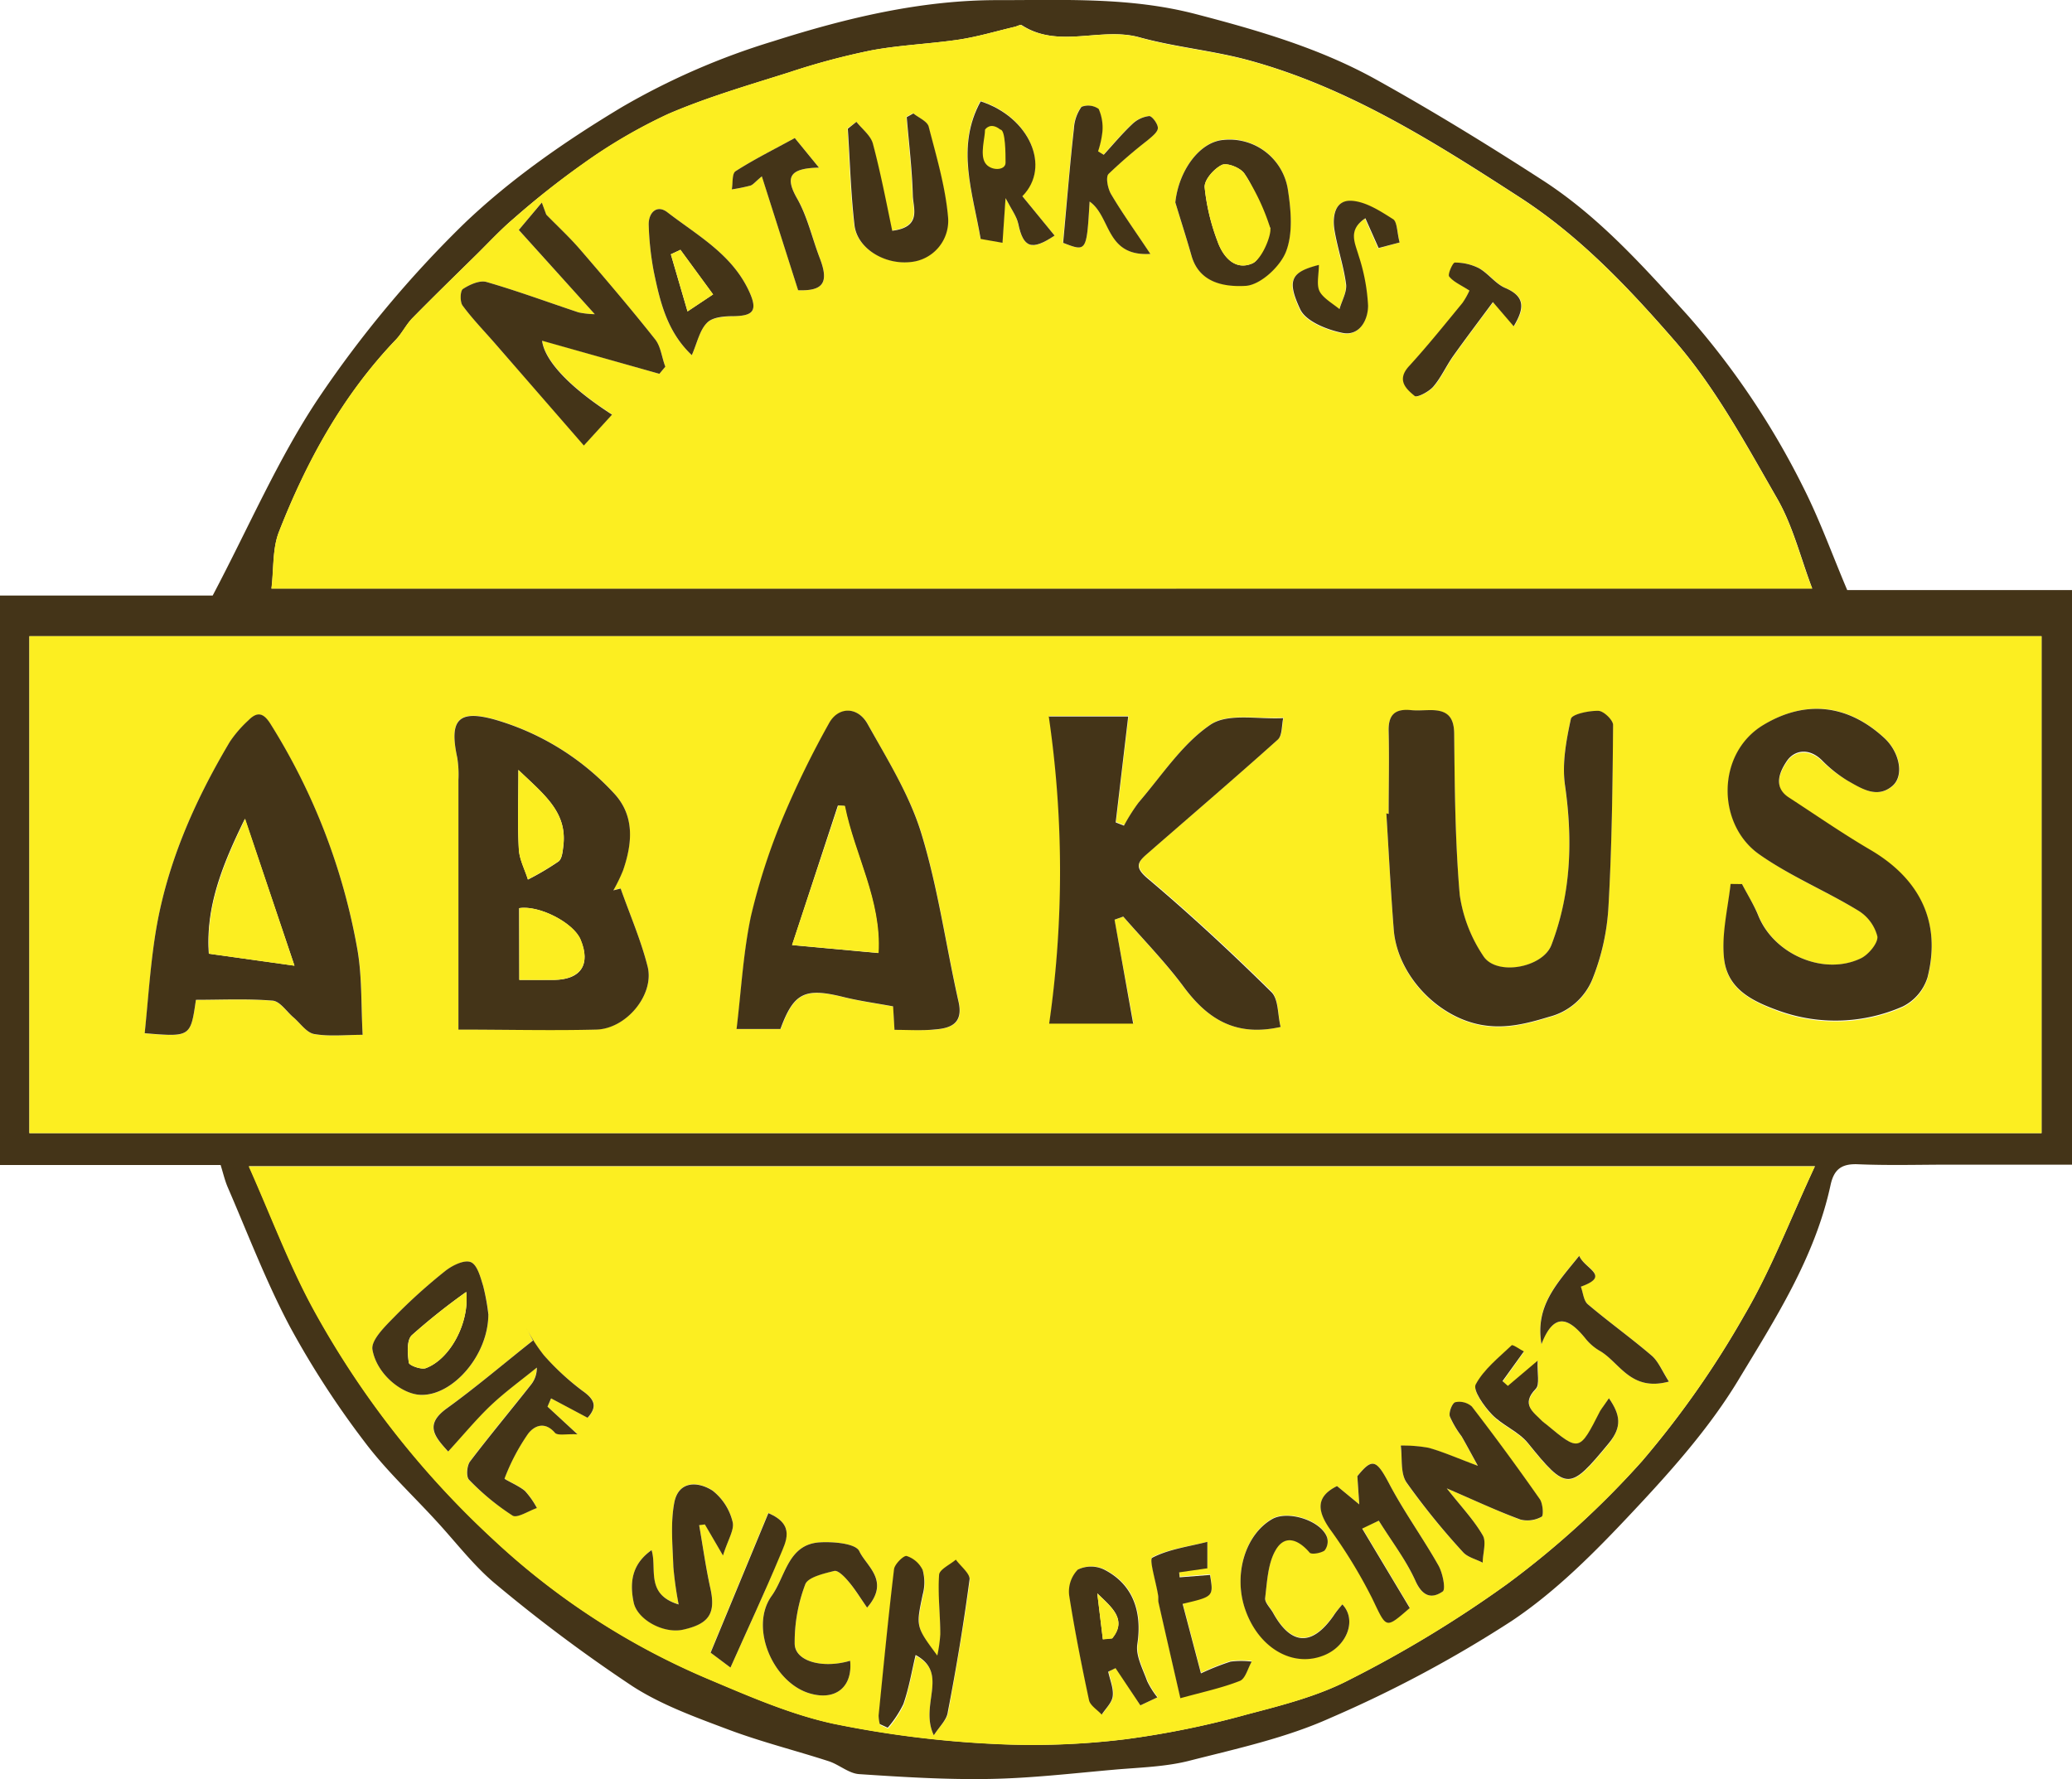 <svg xmlns="http://www.w3.org/2000/svg" viewBox="0 0 313.04 268.85"><defs><style>.cls-1{fill:#443418;}.cls-2{fill:#fcee21;}</style></defs><title>Asset 2</title><g id="Layer_2" data-name="Layer 2"><g id="Layer_1-2" data-name="Layer 1"><path class="cls-1" d="M279.08,89.17h34V176H294.68c-4.66,0-9.32.14-14-.06-2.48-.1-3.61.79-4.12,3.15-2.36,10.94-8.38,20.27-14,29.58-4.35,7.17-10.09,13.62-15.87,19.77-5.62,6-11.54,12-18.31,16.52A184.82,184.82,0,0,1,201,259.61c-6.66,3-14,4.61-21.08,6.41-3.78,1-7.79,1.07-11.7,1.42-6.22.55-12.44,1.28-18.68,1.39-6.58.12-13.19-.29-19.76-.73-1.55-.11-3-1.43-4.55-1.94-5.06-1.64-10.24-2.93-15.21-4.8s-10.11-3.72-14.52-6.58a234.78,234.78,0,0,1-20.48-15.29c-3.39-2.78-6.1-6.39-9.1-9.64-3.66-4-7.65-7.7-10.87-12A134.66,134.66,0,0,1,43.81,200.5c-3.6-6.79-6.34-14-9.41-21.1-.43-1-.67-2.07-1.07-3.35H0V90H32.13c5.5-10.42,9.9-20.72,16-29.84a167.48,167.48,0,0,1,21.9-26.28C77.14,27.05,85.5,21.26,94,16.16a107.6,107.6,0,0,1,22.83-9.93c11-3.5,22.39-6.26,34.12-6.21,9.91,0,19.81-.46,29.64,2.09C190,4.56,199.35,7.27,207.87,12S224.8,21.9,233,27.2c8.52,5.49,15.23,13,22,20.48a120.24,120.24,0,0,1,17.46,26C274.94,78.59,276.8,83.79,279.08,89.17ZM4.44,171.24h304V96.14H4.44Zm269.75,5H37.63c3.39,7.6,6.11,14.95,9.83,21.75a136.72,136.72,0,0,0,27,34.55,110.52,110.52,0,0,0,32.85,21.3c6.07,2.56,12.22,5.25,18.6,6.63a157.77,157.77,0,0,0,24.3,3.06,114.88,114.88,0,0,0,19.85-.71,134.41,134.41,0,0,0,18.39-3.76c5.28-1.38,10.72-2.76,15.49-5.26a177.54,177.54,0,0,0,23.8-14.46,134,134,0,0,0,20.35-18.55,141.09,141.09,0,0,0,15.46-22.06C267.61,191.81,270.5,184.18,274.19,176.26Zm-.4-87.32c-1.74-4.6-2.91-9.45-5.3-13.6-4.71-8.19-9.29-16.69-15.42-23.76-6.95-8-14.32-15.83-23.47-21.75-12.9-8.35-25.83-16.55-40.81-20.67-5.44-1.5-11.16-2-16.59-3.49C166.32,4,160,7.44,154.38,3.81c-.21-.14-.69.15-1,.23-2.82.66-5.61,1.5-8.47,1.94-4.42.67-8.92.81-13.3,1.64a106.75,106.75,0,0,0-12.36,3.31c-6.13,1.94-12.35,3.74-18.25,6.28a79.42,79.42,0,0,0-12.88,7.53A125.79,125.79,0,0,0,77.64,33c-2,1.7-3.8,3.65-5.68,5.5-3.23,3.18-6.49,6.35-9.67,9.59-.94,1-1.54,2.26-2.47,3.23-8,8.38-13.49,18.37-17.67,29.05-1,2.53-.76,5.53-1.13,8.56Z"/><path class="cls-2" d="M4.44,171.24V96.14h304v75.1Zm89.33-37-1.11.28a24.92,24.92,0,0,0,1.46-3c1.44-4.16,1.8-8.37-1.49-11.8a39.34,39.34,0,0,0-17.87-11c-5.52-1.54-6.93,0-5.69,5.73a16.06,16.06,0,0,1,.18,3.37q0,16.78,0,33.56v4.18c7.29,0,14.07.13,20.84,0,4.52-.12,8.81-5.24,7.76-9.46C96.85,142.08,95.16,138.21,93.77,134.27Zm99.71,20.92c-.44-1.84-.28-4.27-1.41-5.38-6-5.91-12.18-11.66-18.62-17.09-2-1.68-1.55-2.44-.13-3.68,6.6-5.76,13.27-11.45,19.79-17.31.69-.62.56-2.15.82-3.25-3.74.25-8.34-.78-11,1-4.29,2.92-7.34,7.69-10.84,11.74a27.29,27.29,0,0,0-2.22,3.51l-1.25-.49,1.89-16h-12a161.83,161.83,0,0,1,.06,46.41h12.68L168.38,139l1.31-.47c3.06,3.52,6.34,6.86,9.11,10.59C182.39,153.93,186.6,156.73,193.48,155.19Zm-58.34.44c2.14,0,4.15.15,6.12,0,2.4-.23,4.35-.89,3.6-4.18-1.92-8.48-3.1-17.17-5.63-25.46-1.77-5.79-5.15-11.12-8.1-16.5-1.49-2.71-4.45-2.7-5.86-.1a141.21,141.21,0,0,0-6.79,13.85,95.24,95.24,0,0,0-5,15.32c-1.2,5.48-1.46,11.17-2.16,17h6.63c2-5.49,3.68-6.28,9.5-4.84,2.4.6,4.87.93,7.52,1.42ZM209.8,123l-.35,0c.37,5.86.67,11.72,1.12,17.57.53,6.75,6.45,13.1,13.09,14.36,3.64.69,6.85-.12,10.41-1.2a9.62,9.62,0,0,0,6.5-5.65A34.5,34.5,0,0,0,243,137c.52-9.12.62-18.27.7-27.41,0-.75-1.44-2.12-2.24-2.14-1.43,0-4,.5-4.14,1.22-.7,3.25-1.35,6.73-.89,10,1.17,8.27,1,16.31-2.05,24.16-1.34,3.48-8.4,4.74-10.32,1.62a22.2,22.2,0,0,1-3.53-9.18c-.7-8.09-.76-16.25-.84-24.39,0-2.69-1.19-3.54-3.56-3.54-1,0-2,.08-3,0-2.42-.23-3.42.73-3.34,3.23C209.9,114.64,209.8,118.8,209.8,123Zm-155,33.43c-.25-4.52-.08-8.78-.78-12.88a95.18,95.18,0,0,0-13.13-34.08c-1.07-1.74-2-1.93-3.36-.58a18,18,0,0,0-2.81,3.25C29.25,121.29,25,131,23.4,141.64c-.73,4.81-1,9.68-1.54,14.52,6.93.57,6.93.57,7.74-5.05,3.82,0,7.71-.19,11.57.12,1.11.09,2.1,1.64,3.15,2.52s2,2.32,3.15,2.53C49.77,156.67,52.18,156.38,54.79,156.38Zm208.4-22.79-1.73.06c-.37,3.73-1.32,7.52-1,11.17.47,4.58,4.07,6.44,8.32,8a25.23,25.23,0,0,0,18.68-.65,7.33,7.33,0,0,0,3.75-4.4c2.1-8.31-1.11-14.86-8.66-19.29-4.2-2.46-8.2-5.25-12.29-7.9-2.54-1.65-1.24-4.1-.32-5.48,1.15-1.73,3.38-2,5.29-.17A19.72,19.72,0,0,0,279.2,118c2.08,1.18,4.44,2.73,6.73.79,1.84-1.56,1.09-5.1-1.16-7.21-5.5-5.15-11.94-5.92-18.35-2-7.08,4.29-7,15-.62,19.52,4.66,3.3,10.05,5.55,15,8.53a6.44,6.44,0,0,1,2.87,3.87c.16,1-1.31,2.76-2.47,3.32-5.59,2.7-13.13-.57-15.5-6.41C265,136.74,264,135.2,263.19,133.6Z"/><path class="cls-2" d="M274.19,176.26c-3.69,7.92-6.57,15.55-10.65,22.49a141.09,141.09,0,0,1-15.46,22.06,134,134,0,0,1-20.35,18.55,177.54,177.54,0,0,1-23.8,14.46c-4.78,2.5-10.22,3.88-15.49,5.26A134.41,134.41,0,0,1,170,262.84a114.88,114.88,0,0,1-19.85.71,157.77,157.77,0,0,1-24.3-3.06c-6.38-1.39-12.54-4.07-18.6-6.63a110.52,110.52,0,0,1-32.85-21.3,136.72,136.72,0,0,1-27-34.55c-3.72-6.8-6.44-14.15-9.83-21.75ZM82.72,212.57l.57-1.25,5.51,2.93c1.51-1.66,1.11-2.76-.77-4.07a38.65,38.65,0,0,1-5.89-5.38,26.65,26.65,0,0,1-2.65-4.1l1,1.88c-4.31,3.43-8.5,7-13,10.24-3.4,2.45-1.91,4.23.19,6.53,2.27-2.48,4.24-4.88,6.48-7s4.59-3.8,6.91-5.68a4,4,0,0,1-.85,2.55c-3.07,3.88-6.25,7.68-9.23,11.63-.48.64-.61,2.32-.16,2.76A36.86,36.86,0,0,0,77.43,229c.73.44,2.44-.72,3.69-1.14a12.56,12.56,0,0,0-1.81-2.58c-.94-.81-3.15-1.73-3.08-1.88a31.18,31.18,0,0,1,3.52-6.71c.89-1.18,2.51-2,4.09-.2.41.47,1.73.15,3.41.23Zm135.86,12.35c4.24,1.83,7.64,3.43,11.15,4.75a4.41,4.41,0,0,0,3.18-.44c.3-.16.19-2-.28-2.65q-5-7.1-10.27-14a2.88,2.88,0,0,0-2.51-.65c-.46.12-1,1.51-.82,2.14a14.78,14.78,0,0,0,1.77,3c.74,1.26,1.42,2.56,2.47,4.47-3.14-1.17-5.24-2.11-7.43-2.72a21.36,21.36,0,0,0-4.22-.34c.26,1.9-.06,4.2.9,5.62A108.82,108.82,0,0,0,221,234.53c.7.8,2,1.09,3,1.62,0-1.4.58-3.1,0-4.14C222.69,229.7,220.78,227.71,218.58,224.92Zm-77.5,37.31c1-1.48,2-2.37,2.17-3.4,1.23-6.65,2.38-13.33,3.28-20,.12-.91-1.34-2-2.07-3-.89.76-2.47,1.47-2.53,2.29-.21,3,.13,6,.18,9a22.33,22.33,0,0,1-.45,3.2c-3.28-4.42-3.23-4.41-2.21-9.2a7.06,7.06,0,0,0,0-3.72,4.08,4.08,0,0,0-2.42-2.12c-.42-.13-1.82,1.22-1.91,2-.89,7.35-1.6,14.72-2.33,22.09a5.62,5.62,0,0,0,.18,1.31l1.2.55a16.42,16.42,0,0,0,2.36-3.57c.83-2.45,1.27-5,1.85-7.42C143.47,252.88,138.87,257.59,141.08,262.23ZM202,224.57c-3.05,1.52-3.09,3.55-1.11,6.37a75.73,75.73,0,0,1,6.45,10.57c2.19,4.54,1.95,4.66,5.67,1.43l-7.19-12,2.48-1.15c2,3.16,4.14,6,5.54,9.1,1,2.34,2.44,2.76,4.12,1.6.49-.34,0-2.78-.64-3.92-2.35-4.16-5.18-8.07-7.41-12.29-2-3.76-2.59-4-4.85-1.21l.29,4.26Zm-128.2-26a32.47,32.47,0,0,0-.8-4.25c-.4-1.32-.93-3.23-1.89-3.59s-2.79.52-3.85,1.36a84.22,84.22,0,0,0-7.75,7c-1.38,1.41-3.47,3.46-3.23,4.87.65,3.77,4.56,6.8,7.41,6.84C68.42,210.86,73.8,204.82,73.78,198.6Zm24.65,35.66c-2.64,1.9-3.44,4.35-2.72,7.88.53,2.59,4.51,4.79,7.48,4.13,4-.88,4.93-2.48,4.12-6.22-.69-3.16-1.14-6.38-1.7-9.57l.86-.11,2.74,4.7c.75-2.41,1.77-3.94,1.45-5.1a8.52,8.52,0,0,0-3-4.69c-2.21-1.44-5.18-1.54-5.81,1.81-.59,3.13-.25,6.46-.14,9.69a54.22,54.22,0,0,0,.8,5.68C97.39,240.92,99.31,237,98.44,234.25ZM131,242.94c3.56-4.06-.1-6.25-1.18-8.54-.55-1.16-3.94-1.45-6-1.32-4.78.3-5.14,5.19-7.24,8.09-3.45,4.76.3,13.34,6,14.8,3.78,1,6.25-1.15,5.86-5-4.15,1.23-8.33.1-8.38-2.62a24.63,24.63,0,0,1,1.61-8.95c.42-1.11,2.78-1.66,4.37-2,.56-.14,1.55.87,2.11,1.54C129.1,240.06,129.89,241.38,131,242.94Zm41.31,14.77,2.62-1.24a12.79,12.79,0,0,1-1.55-2.46c-.65-1.82-1.74-3.82-1.48-5.57.75-4.94-.67-9.05-5-11.27a4.57,4.57,0,0,0-4,0,4.78,4.78,0,0,0-1.3,3.88c.78,5.31,1.83,10.59,3,15.84.18.83,1.25,1.47,1.92,2.19.59-.92,1.54-1.8,1.66-2.78.14-1.19-.42-2.47-.68-3.71l1.11-.53Zm70.79-46.41c-.55.83-1,1.38-1.31,2-3.16,6.11-3.15,6.11-8.13,2-.19-.16-.41-.29-.59-.47-1.38-1.39-3.3-2.53-1-4.89.63-.66.2-2.34.29-4.26l-4.5,3.81-.81-.72,3.19-4.46c-.65-.34-1.68-1.09-1.85-.93-2,1.85-4.2,3.62-5.43,5.91-.46.86,1.24,3.28,2.44,4.53,1.59,1.66,4,2.57,5.45,4.33,5.87,7.23,6.3,7.2,12.24,0C245.07,215.63,244.82,213.82,243.08,211.3ZM182.41,233c-2.92.71-5.82,1.08-8.3,2.3-.51.25.55,3.68.87,5.64.06.37,0,.76.07,1.13,1.06,4.7,2.14,9.4,3.3,14.46,3.39-.95,6.27-1.56,9-2.62.85-.33,1.2-1.9,1.78-2.91a12.92,12.92,0,0,0-3.19,0,37.37,37.37,0,0,0-4.48,1.78l-2.77-10.51c4.69-1.1,4.69-1.1,4.14-4.37l-4.59.36-.07-.75,4.26-.61Zm20.39,9.43c-.46.57-.93,1.09-1.33,1.67-3.24,4.65-6.41,4.5-9.14-.45-.42-.76-1.27-1.56-1.19-2.25.3-2.43.41-5.12,1.56-7.17,1.38-2.45,3.44-1.67,5.15.32.29.34,1.68.1,2.26-.3a2.17,2.17,0,0,0,.38-2c-.89-2.52-5.91-4.12-8.3-2.75-4,2.32-5.85,8.31-4.11,13.51,2,6,7.33,9.09,12.12,7C203.57,248.64,205,244.75,202.8,242.45Zm49.34-33.68c-1-1.59-1.58-3-2.6-3.9-3.14-2.69-6.51-5.1-9.66-7.77-.64-.54-.72-1.76-1.05-2.66,4.61-1.69.59-2.71-.25-4.66-3.32,4.15-6.72,7.54-5.7,13.34,1.91-4.87,4.13-3.89,6.58-.92a7.85,7.85,0,0,0,2.12,1.88C244.67,205.8,246.28,210.35,252.14,208.78ZM110.36,252c2.52-5.66,5.14-11.26,7.49-17,.83-2,2.36-4.6-1.79-6.37l-8.73,21.09Z"/><path class="cls-2" d="M273.79,88.95H41c.36-3,.14-6,1.13-8.56,4.18-10.69,9.63-20.67,17.67-29.05.93-1,1.53-2.27,2.47-3.23,3.18-3.24,6.44-6.4,9.67-9.59,1.88-1.85,3.67-3.81,5.68-5.5a125.79,125.79,0,0,1,10.43-8.27,79.42,79.42,0,0,1,12.88-7.53c5.89-2.53,12.11-4.34,18.25-6.28a106.75,106.75,0,0,1,12.36-3.31c4.38-.82,8.89-1,13.3-1.64,2.86-.43,5.65-1.28,8.47-1.94.36-.08.84-.37,1-.23C160,7.44,166.32,4,172.2,5.68c5.43,1.52,11.15,2,16.59,3.49,15,4.12,27.91,12.32,40.81,20.67,9.15,5.92,16.52,13.75,23.47,21.75,6.13,7.07,10.71,15.57,15.42,23.76C270.88,79.5,272,84.35,273.79,88.95ZM99.62,56.49l.89-1.08c-.5-1.39-.67-3-1.54-4.13-3.65-4.61-7.47-9.09-11.31-13.55-1.6-1.86-3.42-3.54-5.14-5.3l-.67-1.82-3.48,4.14L89.87,47.48a13.36,13.36,0,0,1-2.44-.27c-4.64-1.53-9.24-3.24-13.93-4.6-1-.3-2.54.39-3.55,1.06-.42.28-.47,1.94-.05,2.51,1.48,2,3.23,3.81,4.88,5.7L88.22,67.29l4.26-4.67c-6.77-4.36-10.2-8.32-10.57-11.17Zm29.76-38.08-1.35,1c.31,4.84.43,9.7,1,14.52.4,3.52,4.45,6,8.38,5.64a6.26,6.26,0,0,0,5.76-6.85c-.41-4.59-1.75-9.12-2.92-13.62-.21-.81-1.52-1.33-2.32-2l-1,.56c.33,4,.81,7.9.92,11.86.05,1.9,1.39,4.76-3.11,5.31-1-4.42-1.77-8.83-2.92-13.16C131.55,20.48,130.24,19.5,129.39,18.41Zm48.18,12.17c.81,2.68,1.67,5.34,2.43,8,1.2,4.26,5.25,4.75,8.2,4.57,2.2-.13,5.17-2.87,6.07-5.14,1.09-2.73.78-6.25.31-9.31a8.91,8.91,0,0,0-9.75-7.6C181.25,21.42,178.08,25.76,177.57,30.59Zm-18.24,5-4.9-6c4.4-4.43,1.06-12-6.3-14.33-3.76,6.85-1.2,13.71,0,20.79l3.3.58.46-6.75c.9,1.76,1.69,2.76,1.92,3.87C154.6,37.44,155.83,38,159.33,35.6ZM104.52,53.67c.83-1.88,1.18-3.77,2.3-4.89.85-.85,2.67-.94,4.06-1,2.8-.06,3.66-.74,2.34-3.66-2.59-5.7-7.84-8.53-12.4-12.05-1.58-1.22-2.9.05-2.81,2a45,45,0,0,0,.77,7C99.71,45.6,100.76,50.13,104.52,53.67Zm60.11-23.21c3.26,2.28,2.42,8.33,9.15,7.9-2.35-3.52-4.25-6.18-5.92-9-.51-.85-.86-2.59-.4-3.08a75,75,0,0,1,5.89-5.08c.62-.53,1.51-1.17,1.56-1.82s-.86-1.87-1.3-1.85A4.43,4.43,0,0,0,171,18.77c-1.53,1.44-2.88,3.07-4.3,4.62l-.85-.52a14.33,14.33,0,0,0,.65-2.92,7,7,0,0,0-.56-3.49,2.74,2.74,0,0,0-2.6-.31,6.26,6.26,0,0,0-1.14,3.27c-.6,5.7-1.09,11.41-1.63,17.28C164.17,38.07,164.17,38.07,164.62,30.46Zm46.84,6.18c-.38-1.41-.34-3-1-3.42-1.94-1.25-4.14-2.68-6.32-2.82-2.53-.16-2.94,2.35-2.59,4.45.46,2.75,1.39,5.43,1.75,8.18.15,1.18-.62,2.49-1,3.74-1-.88-2.44-1.57-3-2.68s-.11-2.6-.11-4c-4.13,1.07-4.93,2.2-2.82,6.71.86,1.82,4,3.08,6.36,3.56,2.57.53,3.91-1.89,3.89-4.12a28.79,28.79,0,0,0-1.41-7.51c-.58-2-1.68-3.9,1-5.69l2,4.5Zm-96.36-10,5.48,17.22c3.8.15,4.7-1.16,3.27-4.86-1.15-3-1.8-6.2-3.37-8.91-1.89-3.27-1.29-4.67,3.25-4.76l-3.65-4.47c-3.22,1.76-6.17,3.23-8.93,5-.56.36-.41,1.81-.59,2.76a27,27,0,0,0,2.81-.57C113.79,27.92,114.11,27.47,115.1,26.65ZM222,43.91a11.47,11.47,0,0,1-1,1.89c-2.65,3.21-5.25,6.48-8.07,9.55-1.89,2.06-.5,3.4.86,4.5.36.29,2.15-.64,2.82-1.42,1.18-1.38,1.94-3.12,3-4.62,1.89-2.67,3.87-5.28,6-8.15l3.14,3.66c1.59-2.65,1.81-4.47-1.25-5.78-1.49-.64-2.56-2.2-4-3a8,8,0,0,0-3.65-.85c-.29,0-1.1,1.78-.85,2.1C219.61,42.59,220.72,43,222,43.91Z"/><path class="cls-1" d="M93.77,134.27c1.39,3.95,3.08,7.82,4.09,11.86,1,4.22-3.24,9.34-7.76,9.46-6.77.17-13.54,0-20.84,0v-4.18q0-16.78,0-33.56a16.06,16.06,0,0,0-.18-3.37c-1.24-5.71.17-7.27,5.69-5.73a39.34,39.34,0,0,1,17.87,11c3.29,3.42,2.93,7.63,1.49,11.8a24.92,24.92,0,0,1-1.46,3ZM78.46,148.08c2,0,3.62,0,5.24,0,4.08-.05,5.58-2.33,4-6.09-1.06-2.55-6.25-5.23-9.27-4.75Zm-.14-31.73c0,4.62-.14,8.31.07,12,.09,1.54.89,3,1.37,4.57a41,41,0,0,0,4.63-2.74c.53-.41.62-1.52.72-2.34C85.73,122.71,82.18,120.06,78.32,116.35Z"/><path class="cls-1" d="M193.48,155.19c-6.87,1.54-11.09-1.26-14.67-6.09-2.77-3.73-6.05-7.08-9.11-10.59l-1.31.47,2.81,15.71H158.51a161.83,161.83,0,0,0-.06-46.41h12l-1.89,16,1.25.49a27.29,27.29,0,0,1,2.22-3.51c3.5-4.06,6.55-8.82,10.84-11.74,2.67-1.81,7.27-.78,11-1-.25,1.11-.13,2.63-.82,3.25-6.52,5.85-13.19,11.55-19.79,17.31-1.42,1.24-1.86,2,.13,3.68,6.44,5.43,12.62,11.18,18.62,17.09C193.2,150.92,193,153.34,193.48,155.19Z"/><path class="cls-1" d="M135.14,155.63l-.21-3.55c-2.64-.49-5.11-.82-7.52-1.42-5.82-1.44-7.49-.65-9.5,4.84h-6.63c.7-5.8,1-11.49,2.16-17a95.24,95.24,0,0,1,5-15.32,141.21,141.21,0,0,1,6.79-13.85c1.4-2.6,4.37-2.6,5.86.1,3,5.38,6.33,10.71,8.1,16.5,2.54,8.28,3.72,17,5.63,25.46.74,3.29-1.2,4-3.6,4.18C139.28,155.77,137.28,155.63,135.14,155.63Zm-15.47-12.81,13,1.2c.47-8-3.58-14.79-5.08-22.22l-1-.07Z"/><path class="cls-1" d="M209.8,123c0-4.15.1-8.31,0-12.46-.08-2.5.92-3.46,3.34-3.23,1,.1,2,0,3,0,2.36,0,3.53.85,3.56,3.54.08,8.14.14,16.29.84,24.39a22.2,22.2,0,0,0,3.53,9.18c1.92,3.12,9,1.85,10.32-1.62,3-7.85,3.23-15.88,2.05-24.16-.46-3.24.18-6.72.89-10,.16-.72,2.71-1.25,4.14-1.22.8,0,2.24,1.39,2.24,2.14-.08,9.14-.18,18.29-.7,27.41A34.5,34.5,0,0,1,240.57,148a9.62,9.62,0,0,1-6.5,5.65c-3.55,1.08-6.77,1.89-10.41,1.2-6.64-1.27-12.56-7.62-13.09-14.36-.46-5.85-.75-11.71-1.12-17.57Z"/><path class="cls-1" d="M54.79,156.38c-2.61,0-5,.28-7.32-.12-1.16-.2-2.11-1.65-3.15-2.53s-2-2.42-3.15-2.52c-3.85-.31-7.74-.12-11.57-.12-.81,5.62-.81,5.62-7.74,5.05.5-4.84.81-9.71,1.54-14.52C25,131,29.25,121.29,34.72,112.1a18,18,0,0,1,2.81-3.25c1.33-1.35,2.28-1.16,3.36.58A95.18,95.18,0,0,1,54,143.51C54.71,147.61,54.54,151.86,54.79,156.38Zm-10.3-10.45L37,123.73c-3.49,7.11-5.94,13.35-5.45,20.39Z"/><path class="cls-1" d="M263.19,133.6c.83,1.6,1.8,3.14,2.47,4.8,2.37,5.83,9.91,9.11,15.5,6.41,1.16-.56,2.63-2.35,2.47-3.32a6.44,6.44,0,0,0-2.87-3.87c-4.91-3-10.31-5.22-15-8.53-6.41-4.54-6.46-15.23.62-19.52,6.41-3.88,12.85-3.11,18.35,2,2.25,2.11,3,5.65,1.16,7.21-2.29,1.94-4.65.39-6.73-.79a19.72,19.72,0,0,1-3.93-3.13c-1.9-1.86-4.13-1.56-5.29.17-.92,1.38-2.22,3.83.32,5.48,4.08,2.65,8.09,5.44,12.29,7.9,7.55,4.42,10.76,11,8.66,19.29a7.33,7.33,0,0,1-3.75,4.4,25.23,25.23,0,0,1-18.68.65c-4.25-1.52-7.85-3.38-8.32-8-.37-3.65.58-7.44,1-11.17Z"/><path class="cls-1" d="M82.72,212.57l4.53,4.18c-1.68-.08-3,.24-3.41-.23-1.59-1.84-3.21-1-4.09.2a31.18,31.18,0,0,0-3.52,6.71c-.06.15,2.15,1.07,3.08,1.88a12.56,12.56,0,0,1,1.81,2.58c-1.26.43-3,1.59-3.69,1.14a36.86,36.86,0,0,1-6.57-5.42c-.45-.45-.33-2.12.16-2.76,3-3.95,6.17-7.74,9.23-11.63a4,4,0,0,0,.85-2.55c-2.31,1.88-4.75,3.64-6.91,5.68s-4.2,4.52-6.48,7c-2.1-2.3-3.59-4.08-.19-6.53,4.46-3.22,8.65-6.81,13-10.24l-1-1.88a26.65,26.65,0,0,0,2.65,4.1A38.65,38.65,0,0,0,88,210.18c1.88,1.32,2.27,2.41.77,4.07l-5.51-2.93Z"/><path class="cls-1" d="M218.58,224.92c2.2,2.79,4.1,4.78,5.43,7.09.6,1,0,2.74,0,4.14-1-.53-2.31-.82-3-1.62a108.82,108.82,0,0,1-8.48-10.46c-1-1.42-.64-3.72-.9-5.62a21.36,21.36,0,0,1,4.22.34c2.19.61,4.29,1.55,7.43,2.72-1.05-1.91-1.74-3.21-2.47-4.47a14.78,14.78,0,0,1-1.77-3c-.18-.62.36-2,.82-2.14a2.88,2.88,0,0,1,2.51.65q5.29,6.88,10.27,14c.47.67.58,2.49.28,2.65a4.41,4.41,0,0,1-3.18.44C226.22,228.35,222.82,226.75,218.58,224.92Z"/><path class="cls-1" d="M141.08,262.23c-2.21-4.64,2.39-9.35-2.75-12.13-.57,2.39-1,5-1.85,7.42a16.42,16.42,0,0,1-2.36,3.57l-1.2-.55a5.62,5.62,0,0,1-.18-1.31c.74-7.37,1.45-14.74,2.33-22.09.09-.78,1.49-2.13,1.91-2a4.08,4.08,0,0,1,2.42,2.12,7.06,7.06,0,0,1,0,3.72c-1,4.79-1.08,4.78,2.21,9.2a22.33,22.33,0,0,0,.45-3.2c0-3-.39-6-.18-9,.06-.82,1.65-1.53,2.53-2.29.73,1,2.19,2.14,2.07,3-.89,6.71-2,13.38-3.28,20C143.06,259.87,142.06,260.75,141.08,262.23Z"/><path class="cls-1" d="M202,224.57l3.36,2.77-.29-4.26c2.26-2.79,2.87-2.55,4.85,1.21,2.23,4.22,5.06,8.13,7.41,12.29.64,1.14,1.12,3.58.64,3.92-1.68,1.16-3.07.74-4.12-1.6-1.41-3.14-3.57-5.93-5.54-9.1L205.8,231l7.19,12c-3.73,3.23-3.48,3.12-5.67-1.43a75.73,75.73,0,0,0-6.45-10.57C198.89,228.13,198.93,226.09,202,224.57Z"/><path class="cls-1" d="M73.78,198.6c0,6.22-5.36,12.26-10.1,12.19-2.85,0-6.76-3.07-7.41-6.84-.24-1.41,1.85-3.46,3.23-4.87a84.22,84.22,0,0,1,7.75-7c1.05-.84,2.85-1.73,3.85-1.36S72.59,193,73,194.34A32.47,32.47,0,0,1,73.78,198.6Zm-3.35-3.36a95.06,95.06,0,0,0-8.22,6.54c-.8.77-.64,2.78-.45,4.15.06.41,1.88,1.09,2.58.82C68.1,205.33,70.95,199.79,70.44,195.24Z"/><path class="cls-1" d="M98.44,234.25c.87,2.77-1,6.67,4.09,8.21a54.22,54.22,0,0,1-.8-5.68c-.11-3.24-.45-6.56.14-9.69.63-3.35,3.6-3.25,5.81-1.81a8.52,8.52,0,0,1,3,4.69c.32,1.16-.7,2.69-1.45,5.1l-2.74-4.7-.86.11c.56,3.19,1,6.41,1.7,9.57.81,3.74-.16,5.34-4.12,6.22-3,.66-6.95-1.54-7.48-4.13C95,238.61,95.79,236.15,98.44,234.25Z"/><path class="cls-1" d="M131,242.94c-1.08-1.56-1.88-2.88-2.85-4-.56-.67-1.55-1.68-2.11-1.54-1.58.39-3.95.94-4.37,2a24.63,24.63,0,0,0-1.61,8.95c0,2.72,4.23,3.85,8.38,2.62.39,3.86-2.08,6-5.86,5-5.7-1.46-9.45-10-6-14.8,2.1-2.9,2.45-7.78,7.24-8.09,2.06-.13,5.45.16,6,1.32C130.88,236.69,134.54,238.88,131,242.94Z"/><path class="cls-1" d="M172.29,257.71l-3.75-5.62-1.11.53c.26,1.24.83,2.52.68,3.71-.12,1-1.08,1.86-1.66,2.78-.66-.73-1.74-1.36-1.92-2.19-1.12-5.25-2.17-10.53-3-15.84a4.78,4.78,0,0,1,1.3-3.88,4.57,4.57,0,0,1,4,0c4.33,2.22,5.75,6.32,5,11.27-.27,1.75.83,3.74,1.48,5.57a12.79,12.79,0,0,0,1.55,2.46Zm-5.67-10,1.41-.14c2.35-2.85-.17-4.76-2.25-6.79Z"/><path class="cls-1" d="M243.08,211.3c1.74,2.52,2,4.33,0,6.77-5.95,7.22-6.37,7.26-12.24,0-1.43-1.76-3.86-2.67-5.45-4.33-1.2-1.25-2.9-3.67-2.44-4.53,1.23-2.29,3.47-4.05,5.43-5.91.17-.16,1.2.59,1.85.93L227,208.71l.81.72,4.5-3.81c-.09,1.92.35,3.61-.29,4.26-2.28,2.36-.36,3.5,1,4.89.18.18.4.31.59.47,5,4.15,5,4.15,8.13-2C242.09,212.67,242.53,212.13,243.08,211.3Z"/><path class="cls-1" d="M182.41,233V237l-4.26.61.07.75,4.59-.36c.55,3.27.55,3.27-4.14,4.37l2.77,10.51a37.37,37.37,0,0,1,4.48-1.78,12.92,12.92,0,0,1,3.19,0c-.58,1-.94,2.57-1.78,2.91-2.71,1.07-5.59,1.68-9,2.62-1.16-5.06-2.24-9.76-3.3-14.46-.08-.36,0-.76-.07-1.13-.32-2-1.38-5.39-.87-5.64C176.6,234.1,179.5,233.74,182.41,233Z"/><path class="cls-1" d="M202.8,242.45c2.2,2.29.77,6.18-2.6,7.63-4.79,2.07-10.11-1-12.12-7-1.74-5.2.08-11.19,4.11-13.51,2.39-1.38,7.41.23,8.3,2.75a2.17,2.17,0,0,1-.38,2c-.58.4-2,.64-2.26.3-1.71-2-3.77-2.78-5.15-.32-1.15,2-1.26,4.73-1.56,7.17-.09.69.77,1.5,1.19,2.25,2.73,4.95,5.9,5.1,9.14.45C201.87,243.55,202.35,243,202.8,242.45Z"/><path class="cls-1" d="M252.14,208.78c-5.86,1.58-7.47-3-10.55-4.7a7.85,7.85,0,0,1-2.12-1.88c-2.45-3-4.68-4-6.58.92-1-5.8,2.38-9.19,5.7-13.34.84,2,4.86,3,.25,4.66.34.9.41,2.12,1.05,2.66,3.15,2.67,6.52,5.08,9.66,7.77C250.56,205.75,251.11,207.18,252.14,208.78Z"/><path class="cls-1" d="M110.36,252l-3-2.25,8.73-21.09c4.14,1.77,2.62,4.34,1.79,6.37C115.51,240.72,112.88,246.32,110.36,252Z"/><path class="cls-1" d="M99.62,56.49l-17.72-5c.36,2.85,3.8,6.81,10.57,11.17l-4.26,4.67L74.77,51.88c-1.65-1.89-3.4-3.69-4.88-5.7-.42-.57-.37-2.24.05-2.51,1-.66,2.53-1.35,3.55-1.06,4.69,1.35,9.29,3.06,13.93,4.6a13.36,13.36,0,0,0,2.44.27L78.38,34.75l3.48-4.14.67,1.82c1.72,1.76,3.54,3.44,5.14,5.3,3.84,4.46,7.66,8.94,11.31,13.55.87,1.1,1,2.74,1.54,4.13Z"/><path class="cls-1" d="M129.39,18.41c.86,1.09,2.16,2.06,2.49,3.3,1.15,4.32,2,8.74,2.92,13.16,4.5-.55,3.16-3.41,3.11-5.31-.11-4-.59-7.9-.92-11.86l1-.56c.8.65,2.11,1.18,2.32,2,1.16,4.5,2.51,9,2.92,13.62a6.26,6.26,0,0,1-5.76,6.85c-3.93.39-8-2.12-8.38-5.64-.55-4.81-.68-9.68-1-14.52Z"/><path class="cls-1" d="M177.57,30.59c.51-4.82,3.68-9.17,7.27-9.44a8.91,8.91,0,0,1,9.75,7.6c.47,3.06.77,6.58-.31,9.31-.9,2.27-3.87,5-6.07,5.14-3,.17-7-.31-8.2-4.57C179.24,35.93,178.38,33.26,177.57,30.59Zm14.35,3.9c-1.67-3-2.18-5.81-3.94-8.29-.61-.86-2.61-1.65-3.39-1.27-1.19.58-2.67,2.26-2.59,3.38a31.92,31.92,0,0,0,1.93,8.12c.83,2.37,2.65,4.51,5.27,3.38C190.66,39.18,190.5,36.77,191.92,34.49Z"/><path class="cls-1" d="M159.33,35.6c-3.5,2.35-4.73,1.83-5.49-1.79-.24-1.11-1-2.11-1.92-3.87l-.46,6.75-3.3-.58c-1.21-7.08-3.77-13.95,0-20.79,7.36,2.36,10.69,9.9,6.3,14.33Z"/><path class="cls-1" d="M104.52,53.67c-3.75-3.54-4.8-8.07-5.74-12.6a45,45,0,0,1-.77-7c-.09-1.93,1.23-3.21,2.81-2,4.57,3.53,9.82,6.36,12.4,12.05,1.32,2.91.47,3.6-2.34,3.66-1.39,0-3.22.12-4.06,1C105.7,49.9,105.34,51.79,104.52,53.67ZM102.8,37.75l-1.45.68,2.52,8.63,3.86-2.57Z"/><path class="cls-1" d="M164.62,30.46c-.45,7.61-.45,7.61-4,6.24.54-5.87,1-11.58,1.63-17.28a6.26,6.26,0,0,1,1.14-3.27,2.74,2.74,0,0,1,2.6.31,7,7,0,0,1,.56,3.49,14.33,14.33,0,0,1-.65,2.92l.85.52c1.42-1.55,2.77-3.18,4.3-4.62a4.43,4.43,0,0,1,2.58-1.23c.44,0,1.35,1.23,1.3,1.85s-.94,1.29-1.56,1.82a75,75,0,0,0-5.89,5.08c-.46.49-.11,2.23.4,3.08,1.66,2.81,3.57,5.47,5.92,9C167,38.79,167.88,32.74,164.62,30.46Z"/><path class="cls-1" d="M211.46,36.64l-3.18.84-2-4.5c-2.68,1.79-1.58,3.68-1,5.69a28.79,28.79,0,0,1,1.41,7.51c0,2.23-1.32,4.65-3.89,4.12-2.33-.48-5.5-1.73-6.36-3.56-2.11-4.5-1.31-5.64,2.82-6.71,0,1.45-.4,3,.11,4s1.93,1.81,3,2.68c.35-1.25,1.13-2.55,1-3.74-.36-2.76-1.29-5.43-1.75-8.18-.35-2.1.06-4.61,2.59-4.45,2.18.14,4.37,1.58,6.32,2.82C211.12,33.66,211.07,35.24,211.46,36.64Z"/><path class="cls-1" d="M115.1,26.65c-1,.82-1.31,1.27-1.73,1.4a27,27,0,0,1-2.81.57c.18-.95,0-2.41.59-2.76,2.76-1.77,5.71-3.24,8.93-5l3.65,4.47c-4.54.09-5.14,1.49-3.25,4.76C122,32.8,122.7,36,123.85,39c1.43,3.71.53,5-3.27,4.86Z"/><path class="cls-1" d="M222,43.91c-1.32-.86-2.42-1.31-3.06-2.13-.25-.32.55-2.11.85-2.1a8,8,0,0,1,3.65.85c1.45.82,2.52,2.38,4,3,3.06,1.31,2.84,3.13,1.25,5.78l-3.14-3.66c-2.12,2.87-4.1,5.48-6,8.15-1.06,1.5-1.82,3.24-3,4.62-.67.78-2.46,1.71-2.82,1.42-1.36-1.1-2.74-2.44-.86-4.5,2.81-3.07,5.42-6.33,8.07-9.55A11.47,11.47,0,0,0,222,43.91Z"/><path class="cls-2" d="M78.46,148.08V137.24c3-.48,8.21,2.2,9.27,4.75,1.55,3.76,0,6-4,6.09C82.08,148.1,80.47,148.08,78.46,148.08Z"/><path class="cls-2" d="M78.32,116.35c3.86,3.71,7.41,6.36,6.78,11.47-.1.82-.19,1.94-.72,2.34a41,41,0,0,1-4.63,2.74c-.48-1.52-1.28-3-1.37-4.57C78.18,124.66,78.32,121,78.32,116.35Z"/><path class="cls-2" d="M119.66,142.81l7-21.09,1,.07c1.49,7.43,5.55,14.25,5.08,22.22Z"/><path class="cls-2" d="M44.49,145.94l-12.9-1.81c-.49-7,2-13.29,5.45-20.39Z"/><path class="cls-2" d="M70.44,195.24c.51,4.55-2.34,10.09-6.09,11.51-.7.27-2.53-.41-2.58-.82-.19-1.38-.34-3.38.45-4.15A95.06,95.06,0,0,1,70.44,195.24Z"/><path class="cls-2" d="M166.62,247.75l-.84-6.93c2.08,2,4.6,3.95,2.25,6.79Z"/><path class="cls-2" d="M191.92,34.49c.18,1.07-1.26,4.69-2.72,5.32-2.62,1.13-4.45-1-5.27-3.38A31.92,31.92,0,0,1,182,28.3c-.08-1.12,1.41-2.8,2.59-3.38.78-.38,2.78.41,3.39,1.27A33.27,33.27,0,0,1,191.92,34.49Z"/><path class="cls-2" d="M102.8,37.75l4.94,6.74-3.86,2.57-2.52-8.63Z"/><path class="cls-2" d="M148.82,19.59c0,1.24-.78,3.72,0,5s3.1,1.24,3.1,0,0-5-.78-5C149.6,18.35,148.82,19.59,148.82,19.59Z"/></g></g></svg>